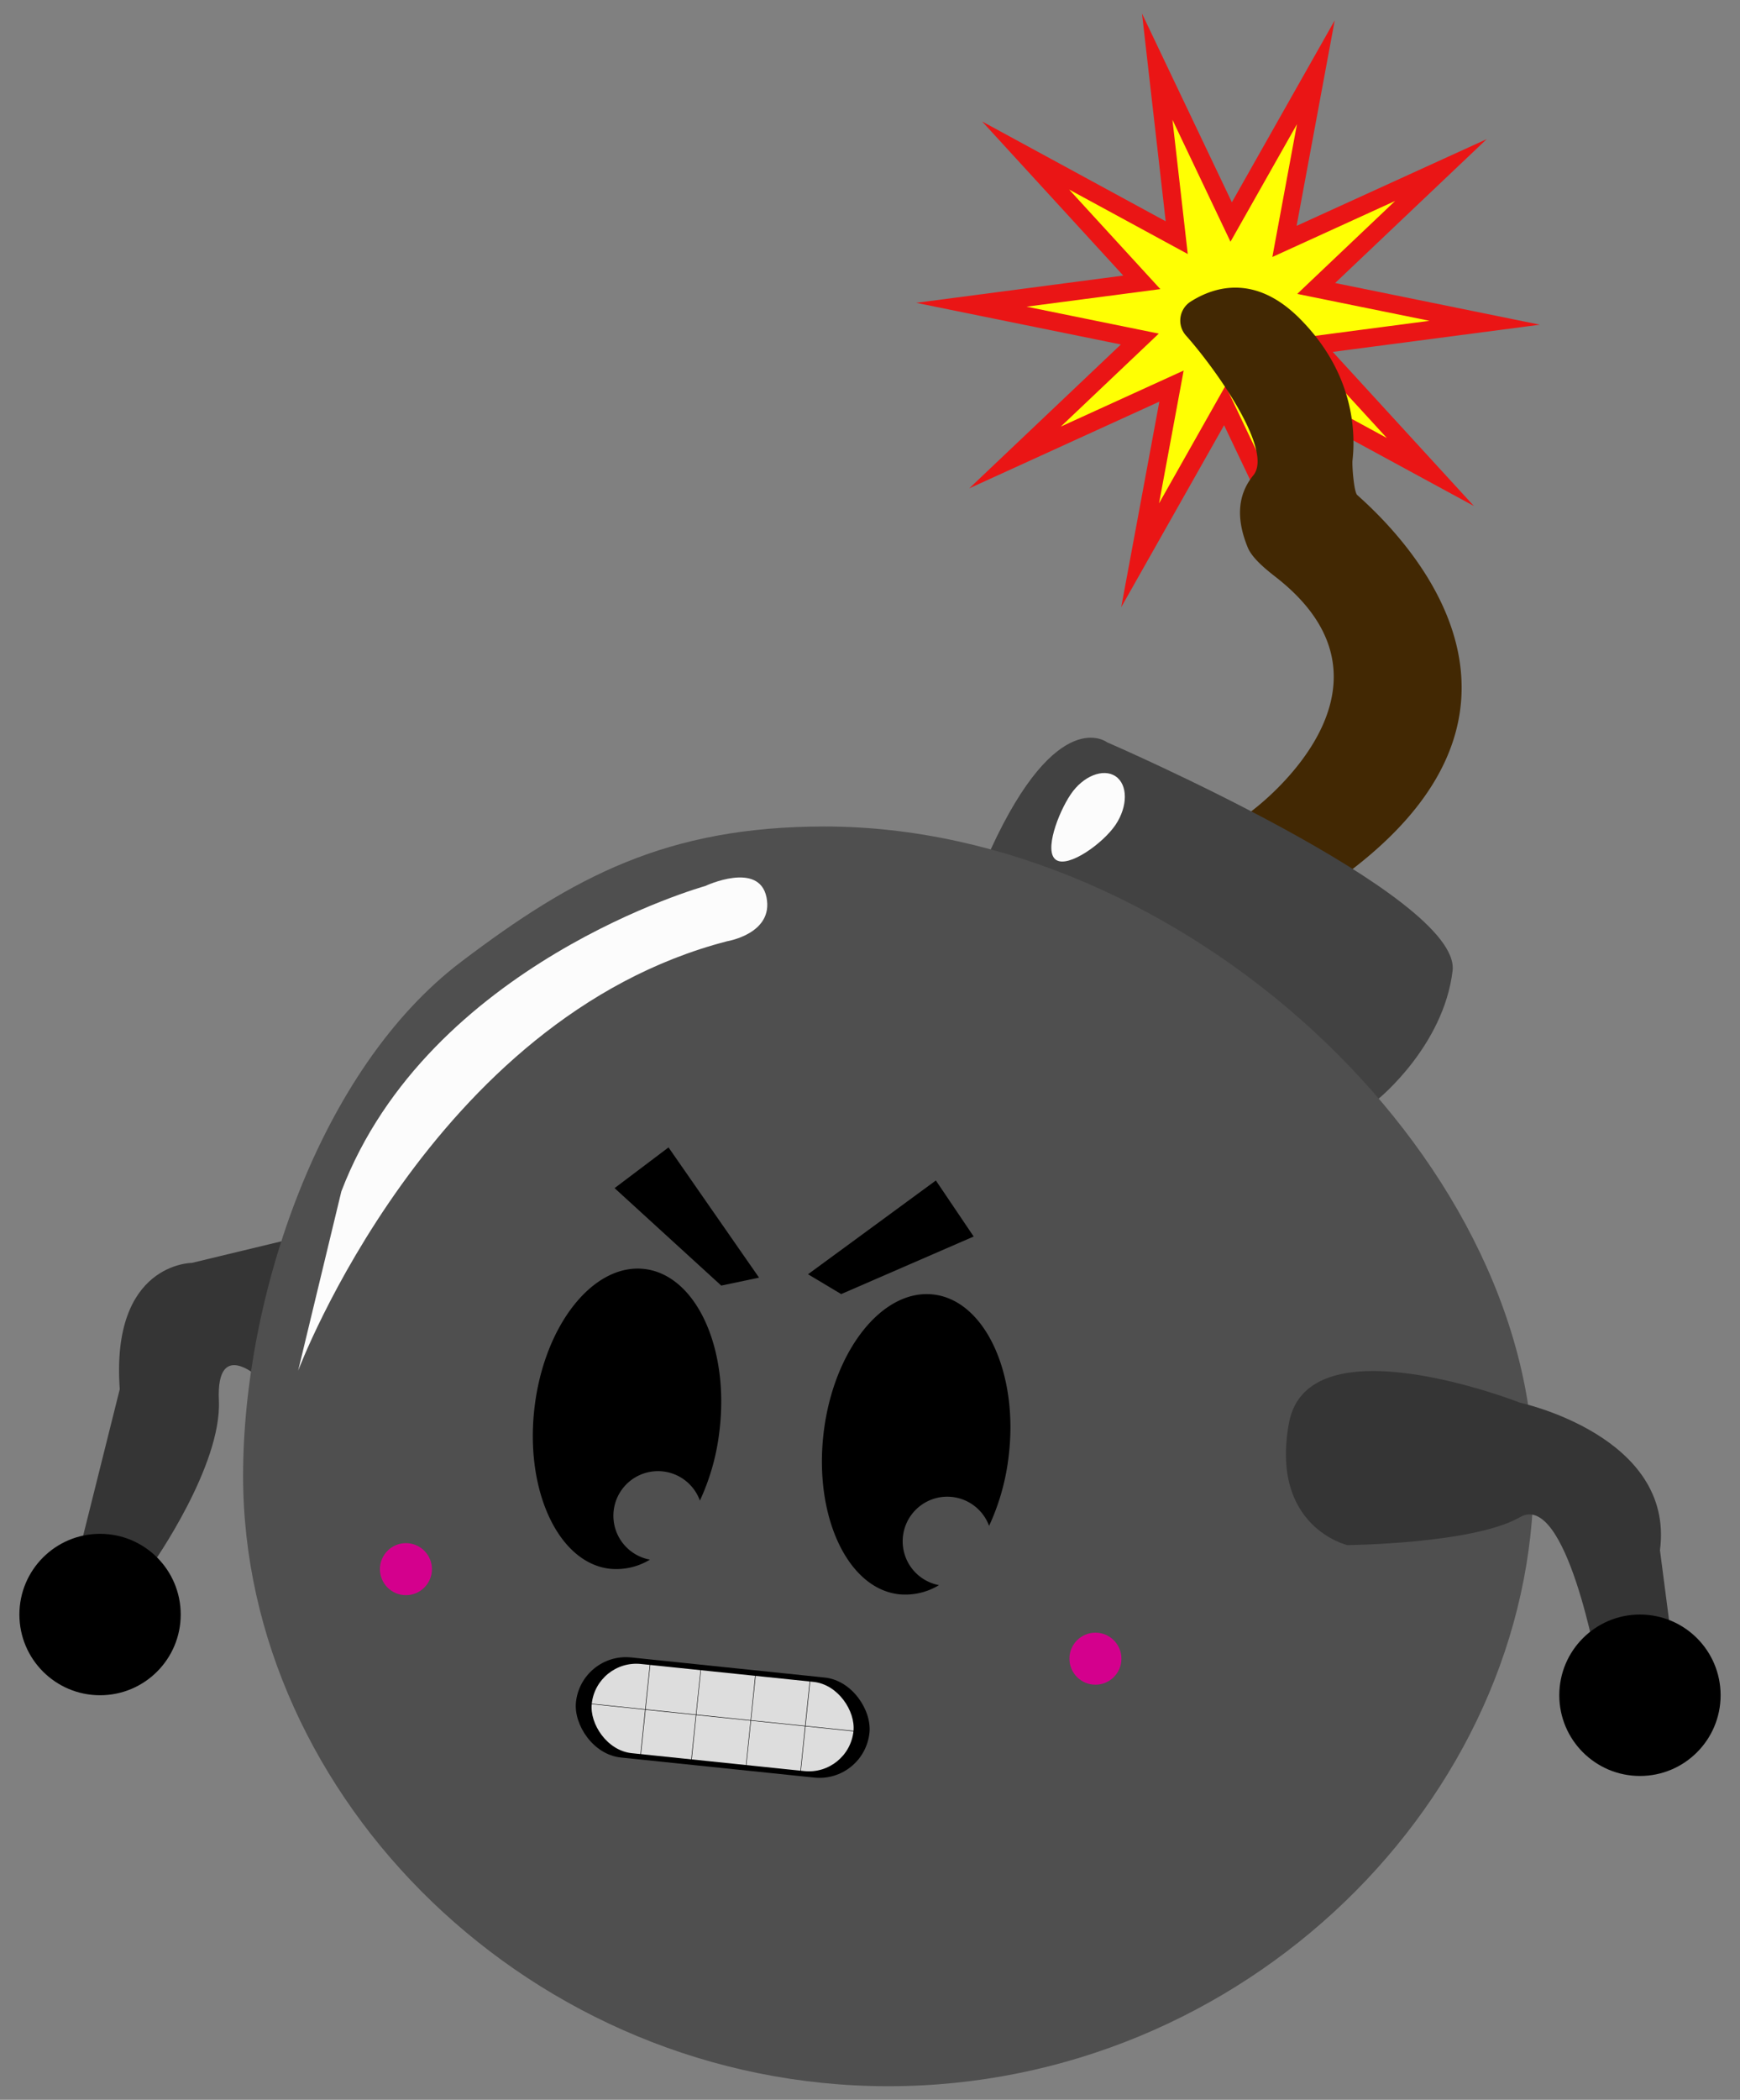 <svg xmlns="http://www.w3.org/2000/svg" width="340" height="410" viewBox="0 0 340 410"><rect x="0" y="0" width="340" height="410" fill="#808080" stroke="none"/><defs><style>.cls-1{fill:#ea1515;}.cls-2{fill:#ffff03;}.cls-3{fill:#353535;}.cls-4{fill:#422803;}.cls-5{fill:#424242;}.cls-6{fill:#4f4f4f;}.cls-7{fill:#d4008d;}.cls-8{fill:#ddd;}.cls-9{fill:#fcfcfc;}</style></defs><g id="Layer_2" data-name="Layer 2"><polygon class="cls-1" points="227.78 43.21 223.15 2.65 240.71 39.5 260.81 3.97 253.36 44.1 290.5 27.17 260.89 55.26 300.89 63.4 260.42 68.71 288 98.8 252.13 79.32 256.75 119.87 239.19 83.03 219.09 118.56 226.54 78.42 189.4 95.35 219.02 67.26 179.02 59.13 219.49 53.81 191.91 23.72 227.78 43.21"/><polygon class="cls-2" points="232.09 49.6 229.1 23.39 240.44 47.2 253.43 24.25 248.62 50.18 272.61 39.24 253.48 57.39 279.32 62.64 253.17 66.08 270.99 85.52 247.82 72.93 250.81 99.13 239.46 75.32 226.48 98.28 231.29 72.35 207.29 83.29 226.43 65.14 200.59 59.88 226.73 56.45 208.91 37.01 232.09 49.6"/><path class="cls-3" d="M58.26,241.59l-20.78,5s-15.85,0-14.08,24.66L15.76,301.8l14.09,3.53s13.5-19.12,12.92-31.87,8.46-3.94,8.46-3.94Z"/><path class="cls-4" d="M244.49,158.42s32.81-23.88,4.83-45.72c-1.83-1.43-4.63-3.65-5.51-5.81-1.89-4.62-2.49-9.7,1.1-14.09,4-4.88-7.54-21-13.19-27.31a4.39,4.39,0,0,1,1-6.64c4.57-2.88,12.53-5.37,21.22,3.32,11.21,11.21,10.84,23.31,10.34,27.75-.1.9.26,6.14.93,6.74,7,6.26,42.68,39.45-.88,73C216.33,206.58,244.49,158.42,244.49,158.42Z"/><path class="cls-5" d="M269.4,214.51s12.68-10.28,14.44-24.95-67.51-44.62-67.51-44.62-9.66-7.5-22.73,20.9S269.4,214.51,269.4,214.51Z"/><path class="cls-6" d="M299.69,288.18c0,62.9-56.45,119.17-126.09,119.17S47.5,351.08,47.5,288.18c0-35.05,15-79.49,42.62-100.39,21.9-16.6,40.19-26.41,71-26.41C230.79,161.38,299.69,225.28,299.69,288.18Z"/><circle cx="19.55" cy="315.25" r="15.76"/><path class="cls-3" d="M327.34,325.59H312.19S306.07,291,297,296.24l-.32.18c-9.29,5.05-33.42,5.27-33.42,5.27s-15.11-3.54-11.4-23.81,45.14-4,45.14-4,30.3,6.5,27.36,28.81Z"/><circle cx="320.45" cy="331.01" r="15.76"/><rect x="112.39" y="325.54" width="57.66" height="19.64" rx="9.82" transform="translate(35.34 -12.78) rotate(5.92)"/><path d="M140.61,279.14A44,44,0,0,1,136.76,293,8.71,8.71,0,1,0,127,304.53a12.66,12.66,0,0,1-7.85,1.78c-10-1.15-16.59-15.19-14.72-31.36s11.49-28.33,21.49-27.17S142.49,263,140.61,279.14Z"/><path d="M197.12,284.12a44.44,44.44,0,0,1-3.85,13.82,8.71,8.71,0,1,0-9.79,11.57,12.64,12.64,0,0,1-7.85,1.78c-10-1.15-16.58-15.19-14.71-31.36s11.49-28.33,21.48-27.17S199,268,197.12,284.12Z"/><polygon points="140.93 251.02 120.09 231.99 130.63 224.04 148.32 249.47 140.93 251.02"/><polygon points="164.37 252.68 190.26 241.44 182.87 230.5 157.89 248.81 164.37 252.68"/><circle class="cls-7" cx="79.32" cy="306.39" r="5.08"/><circle class="cls-7" cx="214.05" cy="323.87" r="5.08"/><rect class="cls-8" x="115.49" y="326.6" width="51.42" height="17.51" rx="8.76" transform="translate(35.34 -12.77) rotate(5.92)"/><polygon points="158.37 327.7 158.31 328.33 157.41 336.99 157.4 337.08 156.5 345.75 156.44 346.37 156.34 346.36 156.41 345.74 157.3 337.07 157.31 336.98 158.21 328.32 158.28 327.69 158.37 327.7"/><polygon points="147.72 326.6 147.66 327.22 146.76 335.88 146.76 335.89 146.75 335.98 145.85 344.64 145.79 345.26 145.69 345.26 145.76 344.63 146.66 335.97 146.67 335.88 147.56 327.21 147.63 326.59 147.72 326.6"/><polygon points="137.04 325.49 136.97 326.11 136.07 334.78 136.07 334.78 136.06 334.88 135.17 343.53 135.1 344.16 135.01 344.15 135.07 343.52 135.97 334.86 135.98 334.77 136.88 326.11 136.88 326.1 136.94 325.48 137.04 325.49"/><polygon points="127.12 324.46 127.06 325.09 126.16 333.75 126.15 333.85 125.25 342.5 125.18 343.13 125.09 343.12 125.15 342.5 126.05 333.83 126.06 333.74 126.97 325.08 127.03 324.45 127.12 324.46"/><polygon points="167.56 338.05 167.56 338.14 166.77 338.06 157.4 337.08 157.3 337.07 146.75 335.98 146.66 335.97 136.06 334.88 135.97 334.86 126.15 333.85 126.05 333.83 115.63 332.75 114.84 332.67 114.86 332.58 115.63 332.66 126.06 333.74 126.16 333.75 135.98 334.77 136.07 334.78 136.07 334.78 146.67 335.88 146.76 335.88 146.76 335.89 157.31 336.98 157.41 336.99 166.78 337.96 167.56 338.05"/><path class="cls-9" d="M137.8,173s-54.06,15.05-71.1,59.63l-8.44,35s25.88-68.85,83.84-83.85c0,0,9.14-1.48,7.67-8.6S137.8,173,137.8,173Z"/><path class="cls-9" d="M209.2,155.13c-2.42,3.59-5.27,11.14-2.84,12.77s9.22-3.26,11.63-6.86,2.41-7.83,0-9.46S211.61,151.53,209.2,155.13Z"/></g></svg>